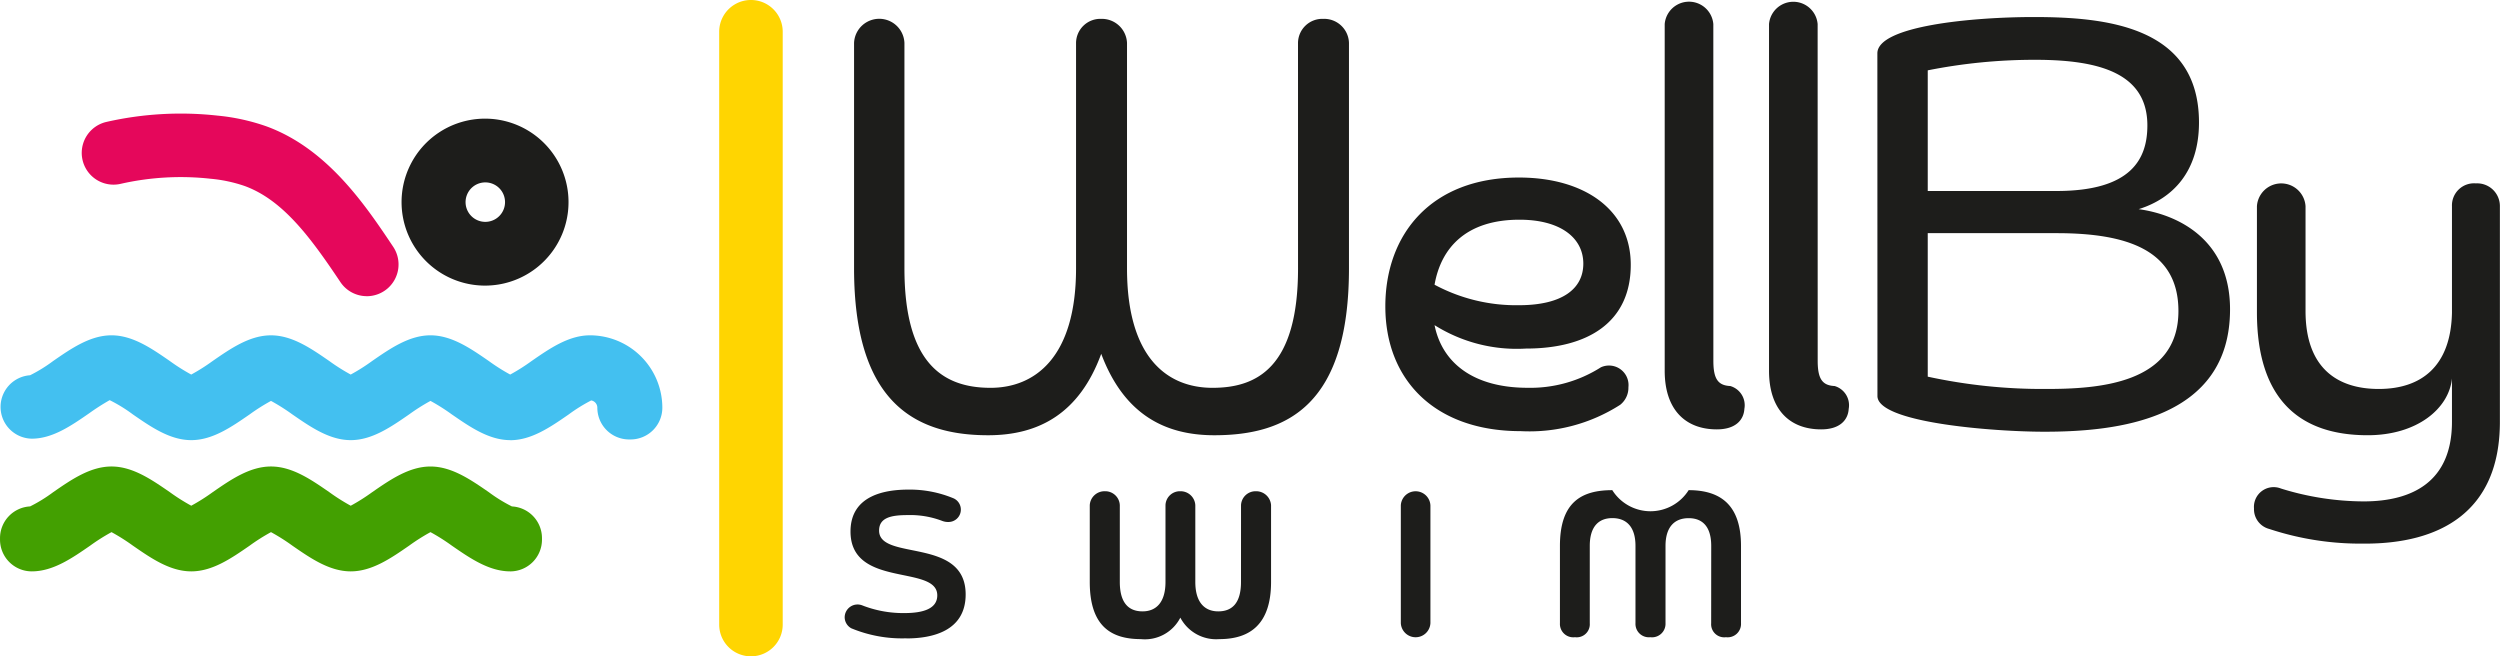 <svg id="Raggruppa_612" data-name="Raggruppa 612" xmlns="http://www.w3.org/2000/svg" width="177.376" height="46.567" viewBox="0 0 177.376 46.567">
  <path id="Tracciato_1360" data-name="Tracciato 1360" d="M490.1,4.368a1.726,1.726,0,0,1,1.787-1.7,1.762,1.762,0,0,1,1.829,1.7v16c0,9.6-4.281,11.843-9.558,11.843-3.615,0-6.441-1.579-8.02-5.776-1.537,4.2-4.4,5.776-8.02,5.776-5.4,0-9.516-2.535-9.516-11.843v-16a1.789,1.789,0,0,1,3.574,0v16c0,6.607,2.618,8.478,6.109,8.478,3.116,0,6.067-2.12,6.067-8.478v-16a1.726,1.726,0,0,1,1.787-1.7,1.788,1.788,0,0,1,1.829,1.7v16c0,6.358,2.867,8.478,6.067,8.478,3.158,0,6.067-1.454,6.067-8.478Z" transform="translate(-398.006 -1.33)" fill="#1d1d1b"/>
  <path id="Tracciato_1361" data-name="Tracciato 1361" d="M537.372,35.627c.54,2.7,2.784,4.446,6.607,4.446a9.319,9.319,0,0,0,5.195-1.454,1.386,1.386,0,0,1,1.953,1.413,1.549,1.549,0,0,1-.582,1.247,11.925,11.925,0,0,1-7.065,1.87c-6.067,0-9.6-3.616-9.6-8.852,0-5.111,3.242-9.142,9.476-9.142,4.654,0,7.937,2.286,7.937,6.192,0,4.073-3.034,5.943-7.439,5.943a10.955,10.955,0,0,1-6.482-1.662m0-2.868a12.252,12.252,0,0,0,5.984,1.454c3.075,0,4.571-1.163,4.571-2.95,0-1.829-1.62-3.117-4.529-3.117-3.782,0-5.569,1.995-6.026,4.613" transform="translate(-435.59 -12.559)" fill="#1d1d1b"/>
  <path id="Tracciato_1362" data-name="Tracciato 1362" d="M576.922,25.73c0,1.288.332,1.745,1.2,1.787a1.418,1.418,0,0,1,1,1.621c-.042.748-.582,1.454-1.953,1.454-2.244,0-3.7-1.413-3.7-4.155V1.835a1.731,1.731,0,0,1,3.45,0Z" transform="translate(-455.358 -0.128)" fill="#1d1d1b"/>
  <path id="Tracciato_1363" data-name="Tracciato 1363" d="M591.7,25.73c0,1.288.333,1.745,1.2,1.787a1.418,1.418,0,0,1,1,1.621c-.042.748-.582,1.454-1.953,1.454-2.244,0-3.7-1.413-3.7-4.155V1.835a1.731,1.731,0,0,1,3.449,0Z" transform="translate(-462.734 -0.128)" fill="#1d1d1b"/>
  <path id="Tracciato_1364" data-name="Tracciato 1364" d="M603.6,4.991c0-1.953,6.774-2.576,11.1-2.576,5.153,0,11.719.665,11.719,7.48,0,3.491-1.87,5.4-4.28,6.151,2.742.374,6.483,2.119,6.483,7.106,0,7.854-8.062,8.685-13.173,8.685-3.533,0-11.844-.623-11.844-2.535Zm12.716,9.766c5.319,0,6.441-2.285,6.441-4.654,0-3.7-3.408-4.654-7.937-4.654a38.766,38.766,0,0,0-7.646.748v8.56Zm-9.142,2.992V27.93a38.36,38.36,0,0,0,8.394.873c3.657,0,9.392-.332,9.392-5.527,0-4.322-3.616-5.527-8.644-5.527Z" transform="translate(-470.4 -1.206)" fill="#1d1d1b"/>
  <path id="Tracciato_1365" data-name="Tracciato 1365" d="M664.864,51.542a20.612,20.612,0,0,1-6.815-1.039,1.447,1.447,0,0,1-1.081-1.454,1.4,1.4,0,0,1,1.912-1.414,19.926,19.926,0,0,0,5.859.914c3.491,0,6.275-1.413,6.275-5.652V39.823c-.208,2.12-2.452,4.031-5.984,4.031-4.779,0-7.854-2.493-7.854-8.727V27.605a1.728,1.728,0,0,1,3.449,0v7.439c0,4.031,2.244,5.527,5.195,5.527,2.992,0,5.111-1.579,5.194-5.4V27.605a1.567,1.567,0,0,1,1.7-1.62,1.612,1.612,0,0,1,1.7,1.62V42.9c0,6.483-4.364,8.644-9.558,8.644" transform="translate(-497.046 -12.974)" fill="#1d1d1b"/>
  <path id="Tracciato_1366" data-name="Tracciato 1366" d="M461.651,79.926a9.415,9.415,0,0,1-3.907-.71.9.9,0,0,1-.474-.77.914.914,0,0,1,1.243-.859,7.984,7.984,0,0,0,2.989.548c1.347,0,2.338-.31,2.338-1.258,0-2.205-6.156-.488-6.156-4.529,0-2.619,2.546-2.974,4.114-2.974A8.1,8.1,0,0,1,465.01,70a.878.878,0,0,1-.385,1.672,1.131,1.131,0,0,1-.429-.074,6.367,6.367,0,0,0-2.472-.415c-1.154,0-2.012.178-2.012,1.1,0,2.175,6.142.429,6.142,4.528,0,2.634-2.427,3.122-4.2,3.122" transform="translate(-397.34 -34.637)" fill="#1d1d1b"/>
  <path id="Tracciato_1367" data-name="Tracciato 1367" d="M502.732,70.6a1.032,1.032,0,0,1,1.051-.991,1.057,1.057,0,0,1,1.08.991v5.446c0,3-1.495,4.055-3.67,4.055a2.872,2.872,0,0,1-2.767-1.524,2.824,2.824,0,0,1-2.8,1.524C493.5,80.1,492,79.17,492,76.048V70.6a1.048,1.048,0,0,1,1.081-.991,1.032,1.032,0,0,1,1.051.991v5.446c0,1.48.621,2.086,1.613,2.086.962,0,1.628-.636,1.628-2.086V70.6a1.022,1.022,0,0,1,1.05-.991,1.044,1.044,0,0,1,1.066.991v5.446c0,1.45.666,2.086,1.628,2.086s1.613-.562,1.613-2.086Z" transform="translate(-414.681 -34.755)" fill="#1d1d1b"/>
  <path id="Tracciato_1368" data-name="Tracciato 1368" d="M536.075,70.616a1.051,1.051,0,0,1,2.1,0v8.347a1.051,1.051,0,0,1-2.1,0Z" transform="translate(-436.686 -34.755)" fill="#1d1d1b"/>
  <path id="Tracciato_1369" data-name="Tracciato 1369" d="M569.359,73.414c0-1.421-.666-1.969-1.6-1.969-.991,0-1.643.607-1.643,1.969V78.9a.959.959,0,0,1-1.081.991.949.949,0,0,1-1.05-.991v-5.49c0-1.362-.651-1.969-1.643-1.969-.962,0-1.6.592-1.6,1.969V78.9a.928.928,0,0,1-1.051.991.947.947,0,0,1-1.066-.991v-5.49c0-3.078,1.5-3.952,3.715-3.952a3.2,3.2,0,0,0,5.417,0c2.264,0,3.715,1.051,3.715,3.952V78.9a.947.947,0,0,1-1.066.991.928.928,0,0,1-1.051-.991Z" transform="translate(-447.947 -34.681)" fill="#1d1d1b"/>
  <path id="Tracciato_1370" data-name="Tracciato 1370" d="M373.783,54.945c-1.5,0-2.84-.925-4.136-1.82a14.173,14.173,0,0,0-1.522-.964,13.9,13.9,0,0,0-1.513.957c-1.3.9-2.643,1.827-4.145,1.827s-2.842-.927-4.139-1.823a14.071,14.071,0,0,0-1.519-.961,14.087,14.087,0,0,0-1.517.96c-1.3.9-2.64,1.824-4.141,1.824s-2.843-.927-4.14-1.824a10.89,10.89,0,0,0-1.636-1.008l-.021,0a16.149,16.149,0,0,0-1.437.921c-1.284.889-2.611,1.807-4.082,1.807a2.253,2.253,0,0,1-.119-4.5,10.716,10.716,0,0,0,1.634-1.008c1.3-.9,2.643-1.825,4.143-1.825s2.842.927,4.139,1.824a13.851,13.851,0,0,0,1.518.96,13.79,13.79,0,0,0,1.516-.959c1.3-.9,2.642-1.824,4.141-1.824s2.84.926,4.136,1.821a13.869,13.869,0,0,0,1.522.962,13.677,13.677,0,0,0,1.512-.956c1.3-.9,2.646-1.828,4.146-1.828s2.843.927,4.141,1.824a13.693,13.693,0,0,0,1.517.96,13.757,13.757,0,0,0,1.517-.96c1.3-.9,2.641-1.824,4.142-1.824a5.141,5.141,0,0,1,5.135,5.135,2.253,2.253,0,0,1-2.253,2.253h-.106a2.253,2.253,0,0,1-2.253-2.253.524.524,0,0,0-.434-.515,11.657,11.657,0,0,0-1.6.995c-1.3.9-2.644,1.827-4.144,1.827m-28.291-2.829h0Zm-5.657-1.783h0Z" transform="translate(-337.582 -23.717)" fill="#43c0f0"/>
  <path id="Tracciato_1371" data-name="Tracciato 1371" d="M373.783,73.542c-1.5,0-2.843-.927-4.14-1.823a13.934,13.934,0,0,0-1.518-.961,13.987,13.987,0,0,0-1.512.957c-1.3.9-2.644,1.827-4.146,1.827s-2.845-.927-4.141-1.824a13.986,13.986,0,0,0-1.517-.96,13.981,13.981,0,0,0-1.516.96c-1.3.9-2.639,1.824-4.141,1.824s-2.845-.928-4.141-1.825a14.11,14.11,0,0,0-1.517-.959,14.033,14.033,0,0,0-1.517.96c-1.3.9-2.639,1.824-4.141,1.824a2.253,2.253,0,0,1-2.253-2.253v-.106a2.254,2.254,0,0,1,2.135-2.25,10.876,10.876,0,0,0,1.635-1.008c1.3-.9,2.641-1.824,4.141-1.824s2.843.927,4.14,1.823a13.953,13.953,0,0,0,1.518.96,13.962,13.962,0,0,0,1.515-.958c1.3-.9,2.641-1.825,4.142-1.825s2.841.925,4.137,1.821a13.953,13.953,0,0,0,1.521.963,13.862,13.862,0,0,0,1.511-.955c1.3-.9,2.646-1.828,4.147-1.828s2.843.927,4.141,1.823a10.842,10.842,0,0,0,1.636,1.009,2.254,2.254,0,0,1,2.134,2.25v.106a2.253,2.253,0,0,1-2.253,2.253m0-4.612h0Zm-33.948,0h0Z" transform="translate(-337.582 -33.003)" fill="#43a001"/>
  <path id="Tracciato_1372" data-name="Tracciato 1372" d="M369.394,29.049a2.251,2.251,0,0,1-1.876-1c-2.1-3.138-4.057-5.816-6.79-6.816a10.247,10.247,0,0,0-2.422-.516,19.228,19.228,0,0,0-6.387.363,2.253,2.253,0,0,1-1-4.395,23.76,23.76,0,0,1,7.88-.447,14.589,14.589,0,0,1,3.475.763c4.337,1.586,7.026,5.608,8.989,8.544a2.254,2.254,0,0,1-1.871,3.506" transform="translate(-343.366 -8.035)" fill="#e5075b"/>
  <path id="Tracciato_1373" data-name="Tracciato 1373" d="M400.425,28.674a5.923,5.923,0,1,1,1-.085,6.024,6.024,0,0,1-1,.085m.016-7.323a1.434,1.434,0,0,0-.239.021,1.4,1.4,0,1,0,.239-.021" transform="translate(-366.011 -8.41)" fill="#1d1d1b"/>
  <path id="Tracciato_1374" data-name="Tracciato 1374" d="M441.743,46.567a2.253,2.253,0,0,1-2.253-2.253V2.253a2.253,2.253,0,0,1,4.507,0v42.06a2.253,2.253,0,0,1-2.253,2.253" transform="translate(-388.463)" fill="#ffd501"/>
</svg>
